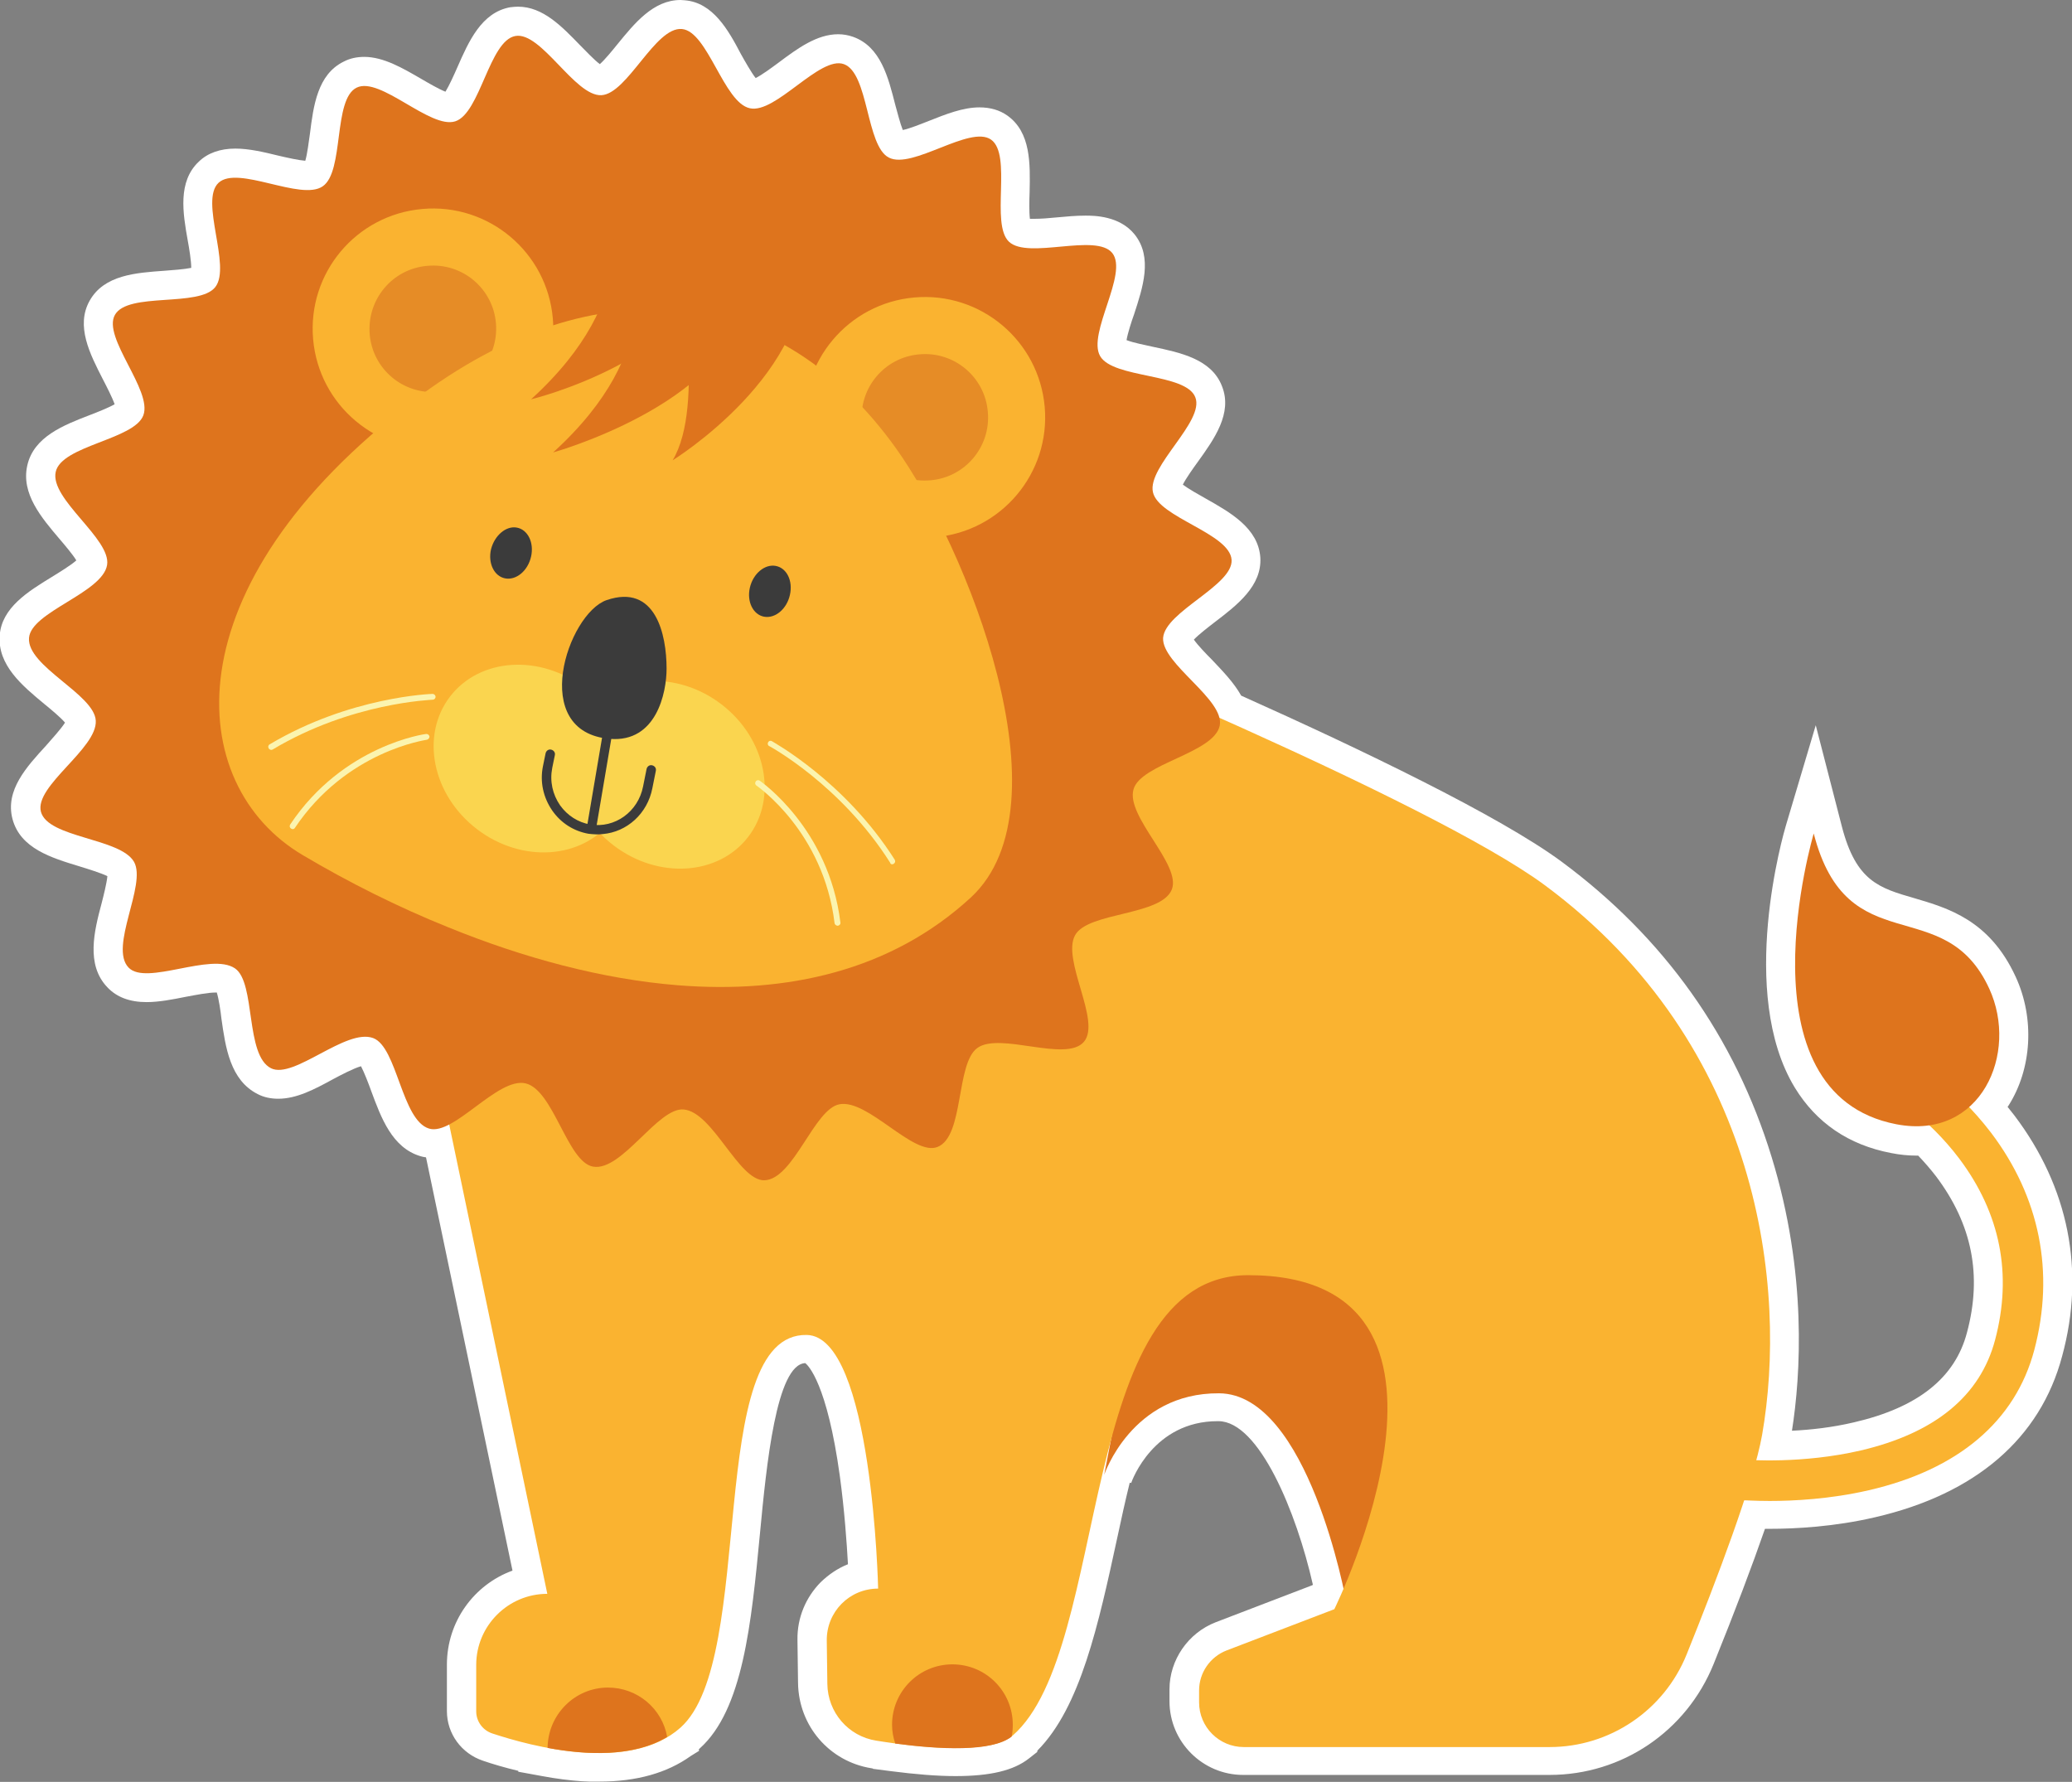 <?xml version="1.0" encoding="utf-8"?>
<!-- Generator: Adobe Illustrator 24.1.2, SVG Export Plug-In . SVG Version: 6.00 Build 0)  -->
<svg version="1.1" xmlns="http://www.w3.org/2000/svg" xmlns:xlink="http://www.w3.org/1999/xlink" x="0px" y="0px"
	 viewBox="0 0 714 614" style="enable-background:new 0 0 714 614;" xml:space="preserve">
<rect x="0" y="0" width="714" height="614" fill="#808080" stroke="none"/>
<style type="text/css">
	.st0{fill:#FFFFFF;}
	.st1{fill:#DE741D;}
	.st2{fill:#FAB330;}
	.st3{fill:#E68C26;}
	.st4{fill-rule:evenodd;clip-rule:evenodd;fill:#FAD54F;}
	.st5{fill:#3B3B3B;}
	.st6{fill:#FBF4AF;}
</style>
<g id="Слой_2">
</g>
<g id="Слой_3">
	<g>
		<g>
			<g>
				<path class="st0" d="M694.1,384.3c-0.8-1-1.5-1.9-2.3-2.9c0.1-0.1,0.2-0.3,0.3-0.4c8.1-12.7,9.1-30.1,2.5-44.4
					c-9-19.6-23.4-23.7-34.9-27.1c-12.1-3.5-20.1-5.8-25-24.7l-9-34.9l-10.3,34.6c-0.7,2.3-16.8,57.6,3.1,90.3
					c7.4,12.1,18.5,19.7,33.1,22.5c3,0.6,5.9,0.9,8.8,0.9c0,0,0,0,0,0c0.2,0,0.4,0,0.6,0c2.1,2.2,4.2,4.6,6.2,7.2
					c12.4,16.5,15.9,34.1,10.6,53.8c-4.1,15.6-16.9,25.8-38.9,30.9c-7.6,1.8-15.1,2.6-21.4,2.9c3-19.1,5.3-54.2-7-94.3
					c-12.7-41.4-37-75.6-72.4-101.8c-21.4-15.8-69.3-38.8-110.4-57.2c-2.5-4.5-6.5-8.6-10.1-12.4c-1.9-1.9-4.8-4.9-6.2-6.9
					c1.7-1.8,5.1-4.4,7.3-6.1c7.6-5.8,16.2-12.4,15.6-22.2c-0.7-10.1-10.3-15.5-18.8-20.3c-2.3-1.3-5.9-3.3-7.9-4.8
					c1.1-2.2,3.6-5.7,5.2-7.9c5.6-7.8,12-16.7,8.3-26c-3.6-9.4-14.4-11.6-23.8-13.6c-2.7-0.6-6.8-1.4-9.1-2.3
					c0.4-2.4,1.7-6.4,2.6-8.9c3-9.2,6.5-19.6,0.2-27.5c-5.2-6.5-14.1-6.5-17-6.5c-3.2,0-6.5,0.3-9.7,0.6c-2.9,0.3-5.6,0.5-7.9,0.5
					c-0.6,0-1.1,0-1.5,0c-0.3-2.4-0.2-6.5-0.1-9.2c0.2-9.7,0.5-20.6-7.7-26.4c-2.7-1.9-5.9-2.8-9.6-2.8c-5.7,0-11.7,2.4-17.5,4.7
					c-2.8,1.1-6.5,2.6-8.9,3.1c-0.9-2.2-1.9-6.2-2.6-8.7c-2.4-9.4-5-20-14.5-23.4c-1.7-0.6-3.4-0.9-5.2-0.9c-7.3,0-14,4.9-20.4,9.7
					c-2.3,1.7-5.8,4.3-8,5.4c-1.5-1.9-3.7-5.8-5.1-8.3C251,10.4,245.7,0.9,236,0.1c-0.5,0-1-0.1-1.5-0.1c-9.4,0-15.9,8.1-21.7,15.2
					c-1.7,2.1-4.3,5.3-6.1,6.9c-2-1.5-4.9-4.6-6.8-6.5c-6.3-6.5-12.8-13.3-21.4-13.3c-0.9,0-1.8,0.1-2.7,0.2
					c-9.9,1.8-14.3,11.8-18.2,20.7c-1.1,2.5-2.8,6.3-4.1,8.4c-2.3-0.9-5.9-3-8.3-4.4c-6.4-3.7-13-7.6-19.7-7.6c-2.5,0-4.9,0.5-7,1.6
					c-9.1,4.4-10.5,15.3-11.7,24.9c-0.4,2.7-0.9,7-1.6,9.3c-2.4-0.2-6-1-9.4-1.8c-4.9-1.2-10-2.4-14.7-2.4c-5.2,0-9.5,1.5-12.6,4.5
					c-7.3,6.9-5.5,17.7-3.8,27.2c0.5,2.7,1.2,7,1.2,9.4c-2.4,0.5-6.6,0.8-9.3,1c-9.7,0.7-20.7,1.4-25.7,10.3
					c-4.9,8.7,0.1,18.4,4.5,27c1.3,2.5,3.3,6.4,4.1,8.7c-2.1,1.2-5.9,2.7-8.5,3.7c-9.1,3.5-19.4,7.5-21.6,17.4
					c-2.2,9.7,4.9,18,11.1,25.3c1.8,2.1,4.6,5.4,5.8,7.4c-1.9,1.7-6,4.2-8.6,5.8c-8,4.9-17.1,10.5-17.8,20
					c-0.8,10.3,7.8,17.4,15.4,23.7c2.2,1.8,5.6,4.6,7.1,6.4c-1.3,2.1-4.6,5.7-6.6,8c-6.6,7.2-14.1,15.3-11.5,25.2
					c2.7,10.2,13.5,13.4,23,16.3c2.9,0.9,7.5,2.3,9.7,3.4c-0.2,2.3-1.3,6.7-2,9.4c-2.5,9.4-5.5,21.1,2,28.9
					c3.2,3.4,7.7,5.1,13.5,5.1c4.3,0,8.9-0.9,13.4-1.8c3.8-0.7,7.7-1.5,10.4-1.5c0.2,0,0.3,0,0.4,0c0.7,2.2,1.3,6.3,1.6,9
					c1.4,9.9,3,21.2,12.5,26c2.1,1.1,4.5,1.6,7.1,1.6c6.3,0,12.4-3.2,18.8-6.7c2.8-1.5,7.2-3.8,9.7-4.5c1.1,2.1,2.6,6,3.5,8.5
					c3.4,9.2,7.2,19.6,17,22.5c0.6,0.2,1.2,0.3,1.9,0.4l29.8,142.4c-13.2,4.8-22.6,17.5-22.6,32.4v16c0,7.8,5,14.6,12.4,17.1
					c3.5,1.2,7.6,2.4,12.2,3.5l0,0.3l8.2,1.5c4.8,0.9,9.5,1.5,13.9,1.8c0.1,0,0.1,0,0.2,0c0.7,0,1.5,0.1,2.2,0.1c0.2,0,0.4,0,0.7,0
					c0.4,0,0.8,0,1.3,0c0.5,0,0.9,0,1.4,0c12.9,0,23.4-3,31.5-8.8l2.9-1.8l-0.1-0.5c0.1-0.1,0.2-0.2,0.3-0.3
					c14.9-13.3,17.8-42.9,20.8-74.3c2.2-23.2,5.6-58.1,15.6-58.5c1,0.8,7.5,7,11.9,38.9c1.6,11.7,2.4,23.1,2.8,30.4
					c-3.5,1.4-6.6,3.5-9.4,6.2c-5.2,5.3-8.1,12.3-8,19.8l0.2,14.9c0.2,14.8,10.8,27.1,25.3,29.4c0.2,0,0.4,0.1,0.5,0.1l0,0.1
					l6.2,0.8c8.5,1.1,15.9,1.7,22.3,1.7c11.9,0,20-1.9,25.3-6.1l2.8-2.2l0.1-0.5c14.8-14.9,21-43.3,27.5-73.3
					c1.4-6.6,2.8-12.9,4.3-19l0.5,0.1c0.3-0.9,7.7-21.3,29.8-21.3l0.3,0c14,0.1,26.9,31.5,32.5,56.3c0,0.1-0.1,0.1-0.1,0.2
					l-33.4,12.8c-9.5,3.7-15.9,13-15.9,23.1v4.1c0,14,11.4,25.4,25.4,25.4H534c24.9,0,47.1-15,56.5-38.2
					c7.4-18.3,13.3-33.9,17.7-46.6c0.5,0,1.1,0,1.6,0c8.8,0,22.3-0.7,36.4-4c34.6-8,56.9-27.2,64.4-55.5
					C718.6,438,712.9,409.1,694.1,384.3z"/>
			</g>
		</g>
		<g>
			<path class="st1" d="M463.8,551.4c0,0-12.9-71.1-43.7-71.3c-30.2-0.2-39.6,28.1-39.6,28.1l21.2-109.7L508.5,418L463.8,551.4z"/>
			<path class="st2" d="M354,218.9c0,0,138.5,56.7,178.3,86.1c74.7,55.3,83.7,139.3,74.9,189.5c-2.9,16.4-15.8,50.3-26,75.6
				c-7.8,19.3-26.5,31.9-47.2,31.9H428.6c-8.5,0-15.4-6.9-15.4-15.4v-4.1c0-6.1,3.8-11.6,9.5-13.8l37.1-14.2
				c0,0,56.8-115.1-29.7-115.1c-59.7,0-46.9,128.7-81.1,158.6c-7.5,6.6-30.8,4.4-47,1.8c-9.7-1.5-16.8-9.8-16.9-19.6l-0.2-14.9
				c-0.1-9.9,7.8-17.9,17.7-17.9l0,0c0,0-1.9-87-24.6-87.4c-35.5-0.7-17,111.7-43.5,135.3c-17.6,15.7-51.6,6.4-64.9,2
				c-3.3-1.1-5.5-4.2-5.5-7.6v-16c0-13.5,11-24.5,24.5-24.5l0,0l-57.4-274.6L354,218.9z"/>
			<g>
				<path class="st1" d="M328.2,573.5c11.5,0,20.8,9.3,20.8,20.8c0,1.4-0.1,2.8-0.4,4.1c-6.9,5.4-25,4.4-40.1,2.4
					c-0.7-2.1-1.1-4.2-1.1-6.5C307.4,582.8,316.7,573.5,328.2,573.5z"/>
				<path class="st1" d="M209.5,581.5c10.2,0,18.7,7.3,20.4,17c-11.6,7-27.8,6.3-41.2,3.8l0,0C188.8,590.8,198.1,581.5,209.5,581.5z
					"/>
			</g>
			<g>
				<path class="st2" d="M609.8,517.2c8.1,0,20.8-0.6,34.2-3.7c30.8-7.1,50.5-23.8,57-48.3c7.1-26.8,1.9-52.7-14.9-74.9
					c-12.6-16.5-27.2-25.2-27.8-25.5l-7.1,12.2c0.1,0.1,13.1,7.8,24,22.3c14.1,18.8,18.3,39.8,12.3,62.4
					c-5.1,19.3-20.7,32.1-46.3,38.1c-20.2,4.7-39.1,3.2-39.3,3.2l-1.2,14C601,516.9,604.4,517.2,609.8,517.2z"/>
			</g>
			<path class="st1" d="M653.5,387.4c29.2,5.6,42.2-24.5,32-46.7c-15.5-33.8-48.9-8.5-60.5-53.5C625,287.2,598.4,376.8,653.5,387.4z
				"/>
			<g>
				<g>
					<path class="st1" d="M420.3,250.1c-2.1,9.5-27.2,13-29.7,21.9c-2.7,9.4,16.6,25.9,13.2,34.5c-3.6,9.1-28.8,7.7-33.3,15.7
						c-4.8,8.5,9.1,29.7,3,36.8c-6.2,7.2-28.9-3.5-36.7,2.1c-7.5,5.4-4.5,30.4-13.7,34.1c-8.3,3.4-23.9-16.5-33.8-14.7
						c-8.8,1.6-15.8,25.9-25.9,26.2c-8.9,0.2-17.7-23.5-27.8-24.4c-8.9-0.8-21.3,21.4-31.2,19.7c-8.9-1.5-13.6-26.4-23.3-28.7
						c-9.6-2.2-24.7,18.1-33.2,15.6c-9.5-2.8-11-28.1-19.3-31.2c-9.4-3.5-27.3,14.3-35.2,10.4c-9-4.5-5.2-29.4-12.4-34.4
						c-8.3-5.7-30.6,6.1-36.7-0.3c-6.8-7.1,6.3-28.5,1.9-36.4c-4.7-8.3-29.7-8.2-32.1-17.3c-2.3-8.9,19.5-21.8,18.9-31.4
						c-0.5-9.1-23.8-18.7-23-28.5c0.7-9,25.3-15.5,26.9-25.1c1.5-9-19.8-22.7-17.7-32.1c2-9.1,27.1-11.1,30.2-19.5
						c3.2-8.6-14.2-26.8-9.8-34.6c4.5-8,29.1-2.5,34.6-9.6c5.6-7.2-5.5-29.7,1.1-35.9c6.6-6.2,28.4,6.4,35.9,1.2
						c7.5-5.1,3.5-30,11.7-34c8.1-4,25.4,14.4,34,11.6s11.7-27.8,20.7-29.4c8.9-1.6,20.5,20.8,29.6,20.4c9-0.4,18.6-23.7,27.8-22.8
						c8.9,0.8,14.4,25.4,23.4,27.3c8.9,2,24.1-18.2,32.4-15.2c8.6,3.1,7.6,28.2,15.5,32.2c8.1,4.2,27.9-11.3,35.2-6.2
						c7.4,5.2-0.3,29.1,6.2,35.2c6.6,6.2,30-3.1,35.6,3.9c5.6,7.1-8.7,27.7-4.2,35.5s29.6,5.8,32.8,14.2
						c3.3,8.3-16.6,23.8-14.6,32.7c1.9,8.7,26.5,14.2,27.1,23.3c0.6,8.8-22.9,17.8-23.6,26.9C400.3,228.8,422.2,241.1,420.3,250.1z"
						/>
				</g>
				<path class="st2" d="M277.4,147.4c2,22.8,22.1,39.7,44.9,37.7S362,163,360,140.2s-22.1-39.7-44.9-37.7
					C292.3,104.5,275.4,124.6,277.4,147.4z"/>
				<path class="st3" d="M297,145.7c1,12,11.6,20.9,23.6,19.8c12-1,20.9-11.6,19.8-23.6c-1-12-11.6-20.9-23.6-19.8
					C304.8,123.1,295.9,133.7,297,145.7z"/>
				<path class="st2" d="M107.9,116.9c2,22.8,22.1,39.7,44.9,37.7s39.7-22.1,37.7-44.9c-2-22.8-22.1-39.7-44.9-37.7
					C122.7,74,105.9,94.1,107.9,116.9z"/>
				<path class="st3" d="M127.4,115.2c1,12,11.6,20.9,23.6,19.8c12-1,20.9-11.6,19.9-23.6s-11.6-20.9-23.6-19.8
					C135.2,92.6,126.4,103.2,127.4,115.2z"/>
				<path class="st2" d="M104.4,294.7c15.7,9.3,32.6,17.8,50,24.8c26,10.6,53.1,17.9,79.2,20c37.7,3,73.5-5,100.9-30.2
					c34.6-31.9-1.7-121.3-25.8-154.9c-39.5-55.1-102-65.1-166.3-16.3C58,202.1,63.3,270.5,104.4,294.7z"/>
				<g>
					
						<ellipse transform="matrix(0.609 -0.793 0.793 0.609 -121.942 286.788)" class="st4" cx="230.1" cy="267.1" rx="30.6" ry="35.1"/>
					
						<ellipse transform="matrix(0.609 -0.793 0.793 0.609 -135.893 247.251)" class="st4" cx="183" cy="261.5" rx="30.6" ry="35.1"/>
				</g>
				<g>
					<g>
						<path class="st5" d="M229.7,230.4c0,8.3-3.5,25.5-19.5,24.2c-28.2-2.3-14.6-43.1-1.2-47.8C225.9,201,229.7,218.6,229.7,230.4z
							"/>
						<g>
							
								<rect x="185.3" y="261.4" transform="matrix(0.167 -0.986 0.986 0.167 -86.393 423.798)" class="st5" width="44.5" height="3.2"/>
						</g>
						<g>
							<path class="st5" d="M207.7,287.4c8.3-0.7,15.4-7,17.1-15.8l1.2-6c0.2-0.9-0.4-1.7-1.3-1.9c-0.9-0.2-1.7,0.4-1.9,1.3l-1.2,6
								c-1.7,8.7-9.7,14.5-18.2,13.1c-4.2-0.7-7.9-3.1-10.4-6.6c-2.6-3.8-3.6-8.3-2.7-12.9l0.9-4.4c0.2-0.9-0.4-1.7-1.3-1.9
								c-0.9-0.2-1.7,0.4-1.9,1.3l-0.9,4.4c-1.1,5.4,0.1,10.8,3.2,15.3c3,4.3,7.4,7.1,12.5,8C204.6,287.5,206.2,287.6,207.7,287.4z"
								/>
						</g>
					</g>
					<path class="st5" d="M258.4,202.5c-1.1,4.8,1.1,9.3,4.9,10s7.8-2.6,8.9-7.5s-1.1-9.3-4.9-10S259.5,197.7,258.4,202.5z"/>
					<path class="st5" d="M169.2,189.3c-1.1,4.8,1.1,9.3,4.9,10c3.8,0.7,7.8-2.6,8.9-7.5c1.1-4.8-1.1-9.3-4.9-10
						C174.4,181.1,170.4,184.5,169.2,189.3z"/>
				</g>
				<g>
					<path class="st1" d="M217.2,90.7c0,0,12.8,29.4-26.6,65.2c0,0,58.6-16.3,65.7-50.6C262.3,75.9,217.2,90.7,217.2,90.7z"/>
					<path class="st1" d="M209.6,72.4c0,0,12.7,29.4-26.6,65.2c0,0,56.9-13.7,65.6-50.6C255.5,57.7,209.6,72.4,209.6,72.4z"/>
					<path class="st1" d="M235.2,88.3c-2.1,6.4,8.1,51-3.4,70.3c0,0,49.3-30.4,45.1-69.6C273.6,59.3,235.2,88.3,235.2,88.3z"/>
				</g>
				<g>
					<g>
						<g>
							<path class="st6" d="M93.5,258.4c0.1,0,0.3-0.1,0.4-0.1c27.2-16.3,54.9-17.1,55.2-17.2c0.6,0,1-0.5,1-1s-0.5-1-1-1
								c-0.3,0-28.5,0.9-56.2,17.4c-0.5,0.3-0.6,0.9-0.3,1.4C92.8,258.2,93.2,258.4,93.5,258.4z"/>
						</g>
						<g>
							<path class="st6" d="M100.9,285.7c0.3,0,0.6-0.2,0.7-0.4c17.8-26.6,45.2-30.3,45.5-30.4c0.5-0.1,0.9-0.6,0.9-1.1
								c-0.1-0.5-0.5-0.9-1.1-0.9l0,0c-0.3,0-28.6,3.8-46.9,31.2c-0.3,0.5-0.2,1.1,0.3,1.4C100.4,285.6,100.6,285.7,100.9,285.7z"/>
						</g>
					</g>
					<g>
						<g>
							<path class="st6" d="M307.6,297.8c0.2,0,0.3-0.1,0.4-0.2c0.5-0.3,0.6-0.9,0.3-1.4C291,269,266.2,255.6,266,255.4
								c-0.5-0.3-1.1-0.1-1.3,0.4c-0.3,0.5-0.1,1.1,0.4,1.3c0.2,0.1,24.6,13.3,41.6,40.1C306.8,297.7,307.2,297.9,307.6,297.8z"/>
						</g>
						<g>
							<path class="st6" d="M288.7,319L288.7,319c0.6-0.1,1-0.6,0.9-1.1c-4-32.6-27.6-48.7-27.8-48.9c-0.5-0.3-1.1-0.2-1.4,0.3
								s-0.2,1.1,0.3,1.4c0.2,0.2,23.1,15.8,26.9,47.5C287.7,318.6,288.2,319,288.7,319z"/>
						</g>
					</g>
				</g>
			</g>
		</g>
	</g>
</g>
</svg>
